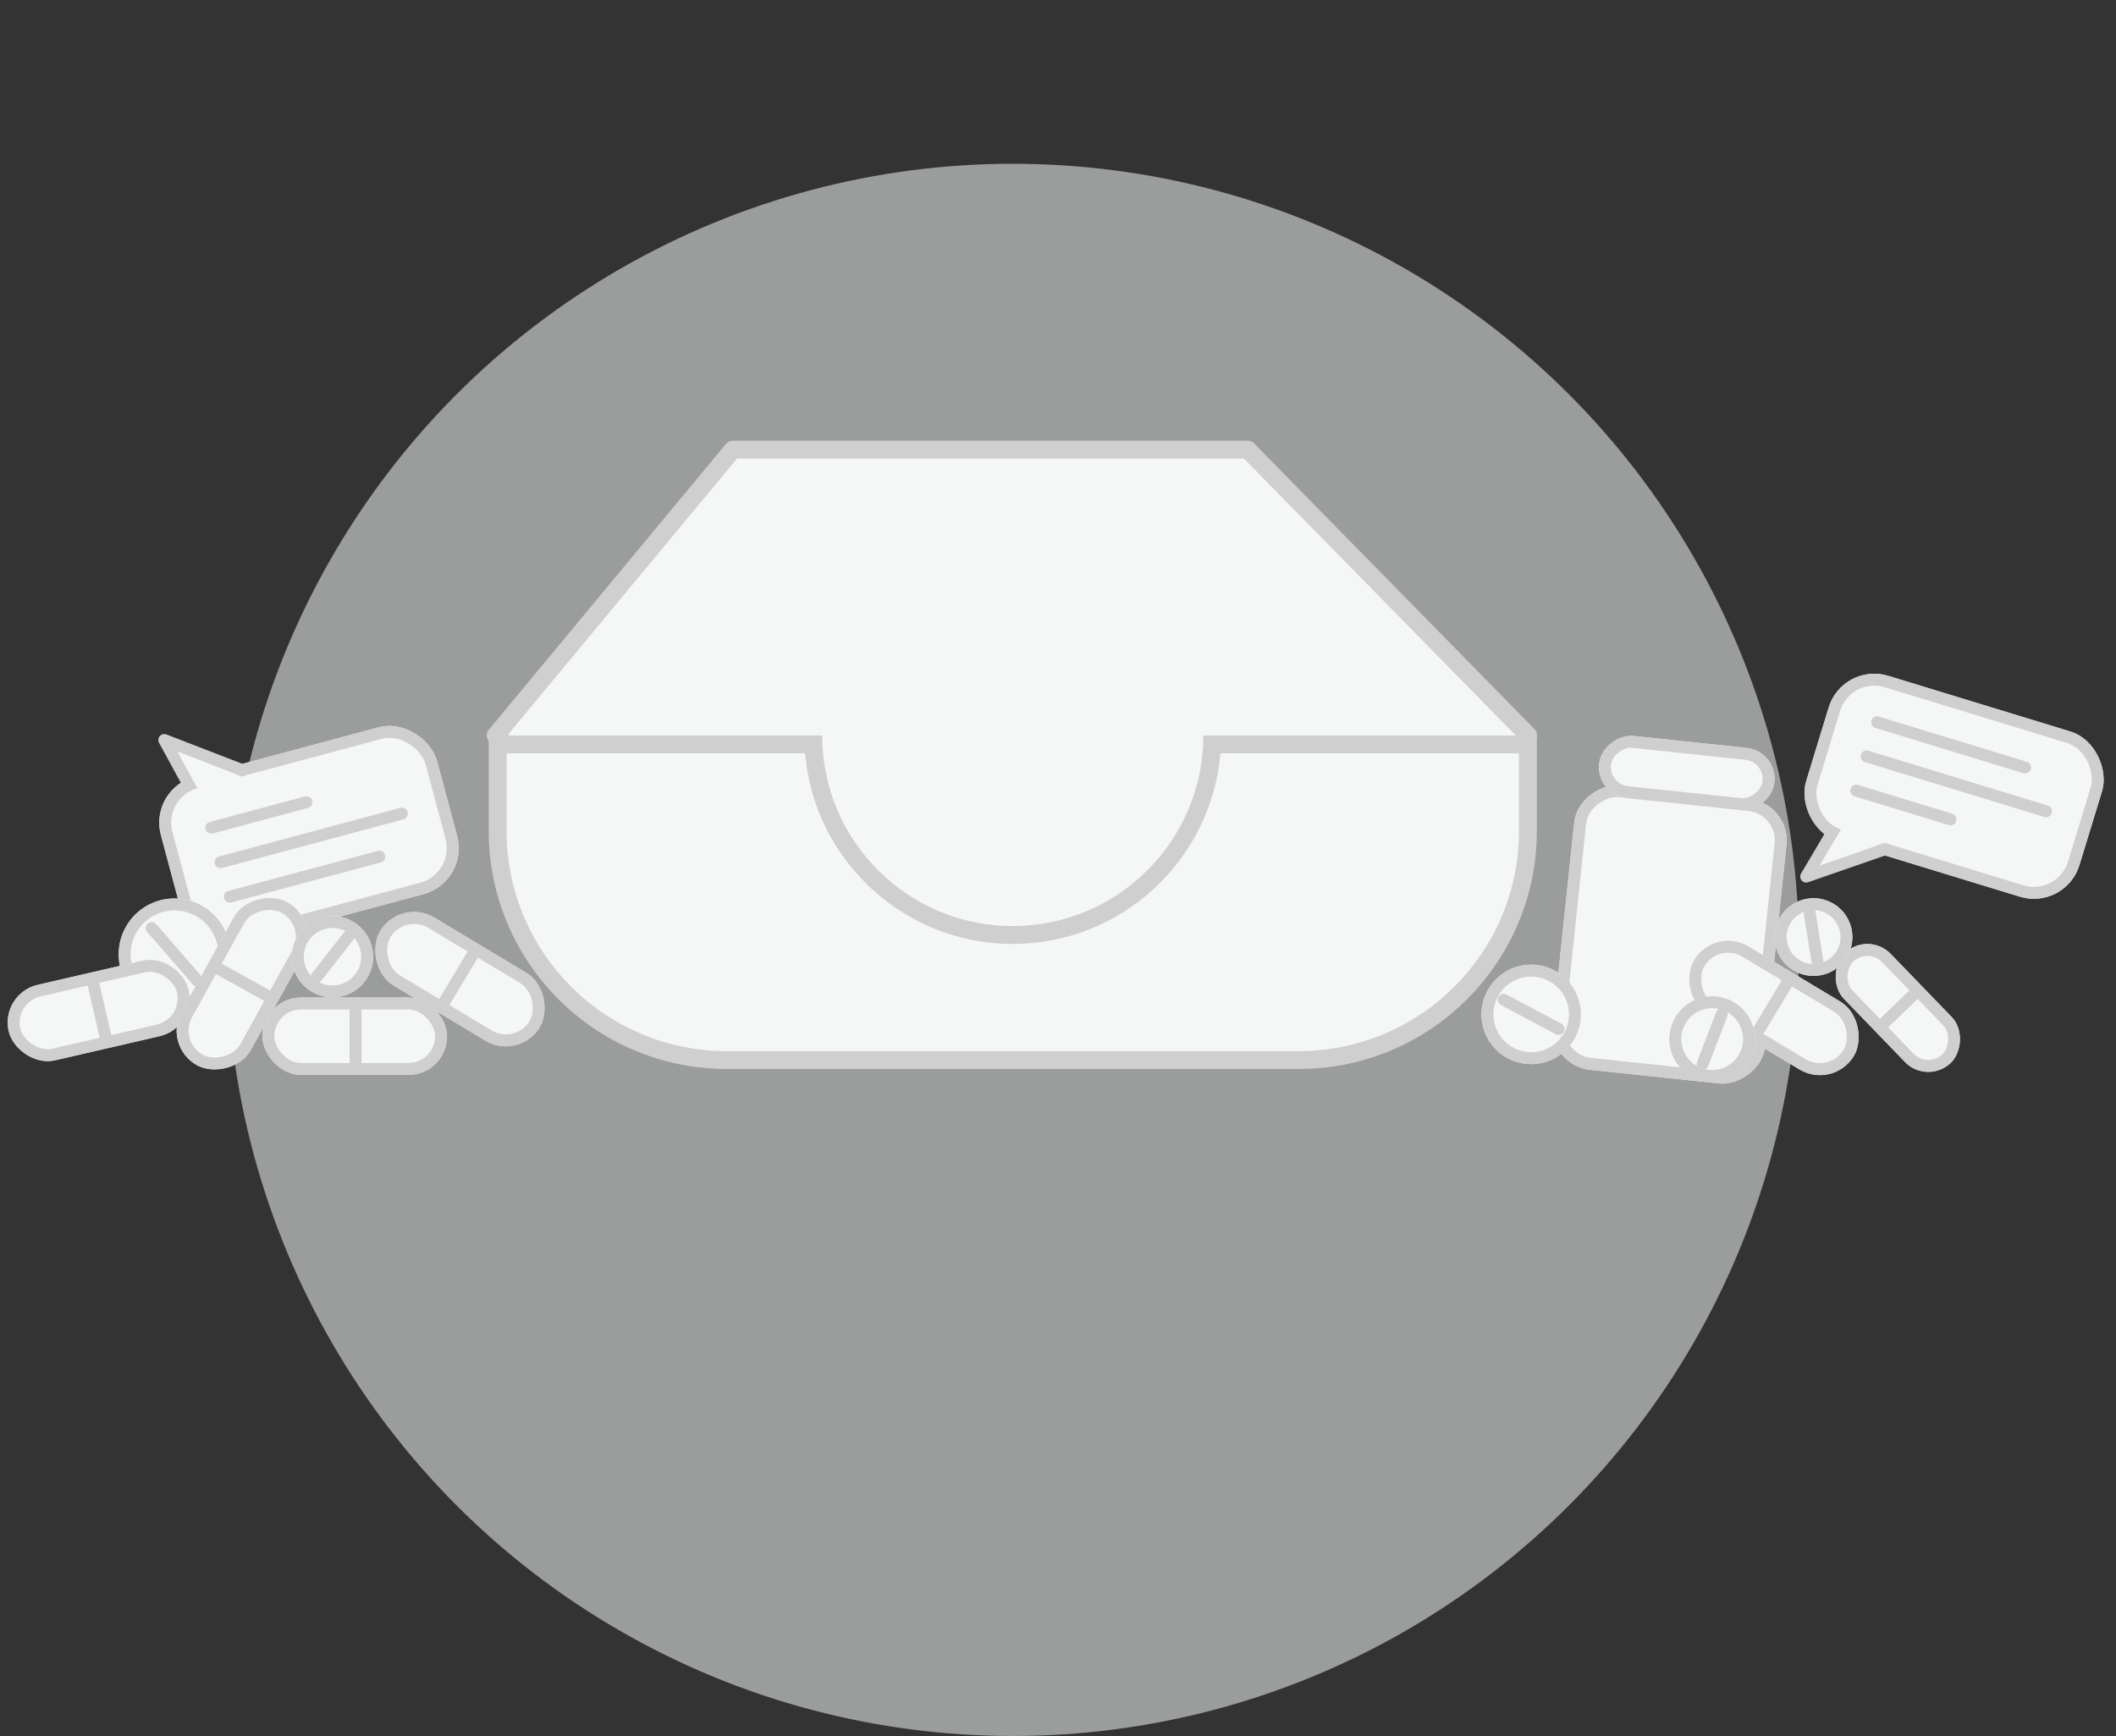 <svg xmlns="http://www.w3.org/2000/svg" width="355.316" height="291.5" viewBox="0 0 355.316 291.5">
  <rect x="0" y="0" width="355.316" height="291.5" fill="#333333" stroke="none"/>
  <g id="empty_state" transform="translate(-1345.937 -380.5)">
    <circle id="Ellipse_49" data-name="Ellipse 49" cx="132" cy="132" r="132" transform="translate(1384 408)" fill="#f5f6f6" opacity="0.54"/>
    <g id="Group_553" data-name="Group 553" transform="matrix(0.966, -0.259, 0.259, 0.966, 1369, 505.97)">
      <g id="Group_553-2" data-name="Group 553">
        <g id="Rectangle_306" data-name="Rectangle 306" transform="translate(0 7.266)" fill="#f5f6f6" stroke="#cfcfcf" stroke-width="2">
          <rect width="48" height="29" rx="8" stroke="none"/>
          <rect x="1" y="1" width="46" height="27" rx="7" fill="none"/>
        </g>
        <path id="Path_100" data-name="Path 100" d="M19399,5278.266l-11.318-8.266,1.992,8.22Z" transform="translate(-19383 -5270)" fill="#f5f6f6" stroke="#cfcfcf" stroke-linecap="round" stroke-linejoin="round" stroke-width="2"/>
        <path id="Path_102" data-name="Path 102" d="M19399.967,5271.2l-4.129-3.1-5.418-.139.793,3.235Z" transform="translate(-19383 -5260.9)" fill="#f5f6f6"/>
      </g>
      <line id="Line_196" data-name="Line 196" x2="25.987" transform="translate(8.5 28.266)" fill="none" stroke="#cfcfcf" stroke-linecap="round" stroke-width="2"/>
      <line id="Line_197" data-name="Line 197" x2="31.5" transform="translate(8.5 22.266)" fill="none" stroke="#cfcfcf" stroke-linecap="round" stroke-width="2"/>
      <line id="Line_198" data-name="Line 198" x2="16.538" transform="translate(8.5 16.266)" fill="none" stroke="#cfcfcf" stroke-linecap="round" stroke-width="2"/>
    </g>
    <g id="Group_538" data-name="Group 538" transform="translate(4 -144)">
      <path id="Path_99" data-name="Path 99" d="M19578.447,5210l47.113,48L19591,5295.2l-90.752,2.8-48.086-40,39.828-48Z" transform="translate(-18027 -4610)" fill="#f5f6f6" stroke="#cfcfcf" stroke-linecap="round" stroke-linejoin="round" stroke-width="3"/>
      <g id="Subtraction_1" data-name="Subtraction 1" transform="translate(19447 5370)" fill="#f5f6f6" stroke-linecap="round" stroke-linejoin="round">
        <path d="M -17887.002 -4667.5 L -17983.002 -4667.5 C -17988.201 -4667.5 -17993.242 -4668.518 -17997.986 -4670.525 C -18002.57 -4672.464 -18006.688 -4675.24 -18010.225 -4678.776 C -18013.762 -4682.313 -18016.537 -4686.43 -18018.475 -4691.013 C -18020.482 -4695.759 -18021.5 -4700.801 -18021.5 -4705.999 L -18021.5 -4720.502 L -17968.465 -4720.502 C -17968.098 -4712.129 -17964.654 -4704.302 -17958.676 -4698.324 C -17952.344 -4691.989 -17943.936 -4688.5 -17935.002 -4688.5 C -17917.031 -4688.5 -17902.32 -4702.723 -17901.533 -4720.502 L -17848.498 -4720.502 L -17848.498 -4705.999 C -17848.498 -4700.801 -17849.516 -4695.759 -17851.523 -4691.014 C -17853.459 -4686.432 -17856.236 -4682.315 -17859.775 -4678.777 C -17863.312 -4675.24 -17867.43 -4672.464 -17872.014 -4670.525 C -17876.76 -4668.518 -17881.803 -4667.5 -17887.002 -4667.5 Z" stroke="none"/>
        <path d="M -17887.002 -4669 C -17882.004 -4669 -17877.158 -4669.978 -17872.598 -4671.907 C -17868.193 -4673.77 -17864.234 -4676.438 -17860.836 -4679.837 C -17857.434 -4683.238 -17854.766 -4687.194 -17852.906 -4691.598 C -17850.977 -4696.158 -17849.998 -4701.002 -17849.998 -4705.999 L -17849.998 -4719.002 L -17900.127 -4719.002 C -17901.654 -4701.102 -17916.713 -4687 -17935.002 -4687 C -17944.338 -4687 -17953.121 -4690.645 -17959.736 -4697.263 C -17965.641 -4703.167 -17969.178 -4710.795 -17969.871 -4719.002 L -18020 -4719.002 L -18020 -4705.999 C -18020 -4701.002 -18019.021 -4696.158 -18017.092 -4691.597 C -18015.23 -4687.193 -18012.562 -4683.236 -18009.164 -4679.837 C -18005.766 -4676.438 -18001.807 -4673.77 -17997.402 -4671.907 C -17992.844 -4669.978 -17987.998 -4669 -17983.002 -4669 L -17887.002 -4669 M -17887.002 -4666 L -17983.002 -4666 C -17988.402 -4666 -17993.641 -4667.058 -17998.57 -4669.144 C -18003.334 -4671.158 -18007.611 -4674.042 -18011.285 -4677.716 C -18014.961 -4681.391 -18017.844 -4685.669 -18019.855 -4690.429 C -18021.941 -4695.359 -18023 -4700.597 -18023 -4705.999 L -18023 -4722.002 L -17966.998 -4722.002 C -17966.998 -4713.467 -17963.666 -4705.435 -17957.615 -4699.384 C -17951.566 -4693.333 -17943.535 -4690 -17935.002 -4690 C -17917.355 -4690 -17903 -4704.356 -17903 -4722.002 L -17846.998 -4722.002 L -17846.998 -4705.999 C -17846.998 -4700.597 -17848.057 -4695.359 -17850.143 -4690.429 C -17852.154 -4685.667 -17855.039 -4681.39 -17858.715 -4677.716 C -17862.389 -4674.042 -17866.666 -4671.158 -17871.43 -4669.144 C -17876.361 -4667.058 -17881.602 -4666 -17887.002 -4666 Z" stroke="none" fill="#cfcfcf"/>
      </g>
    </g>
    <g id="Group_545" data-name="Group 545" transform="translate(907.348 -877.565) rotate(49)">
      <g id="Ellipse_51" data-name="Ellipse 51" transform="translate(1368 568)" fill="#f5f6f6" stroke="#cfcfcf" stroke-width="2">
        <circle cx="9.368" cy="9.368" r="9.368" stroke="none"/>
        <circle cx="9.368" cy="9.368" r="8.368" fill="none"/>
      </g>
      <line id="Line_194" data-name="Line 194" x2="11.71" transform="translate(1371.513 577.368)" fill="none" stroke="#cfcfcf" stroke-linecap="round" stroke-width="2"/>
    </g>
    <g id="Group_540" data-name="Group 540" transform="translate(1389.723 547.973)">
      <g id="Rectangle_302" data-name="Rectangle 302" transform="translate(0.277 0.027)" fill="#f5f6f6" stroke="#cfcfcf" stroke-width="2">
        <rect width="31" height="13" rx="6.5" stroke="none"/>
        <rect x="1" y="1" width="29" height="11" rx="5.5" fill="none"/>
      </g>
      <line id="Line_193" data-name="Line 193" y2="11.729" transform="translate(15.917 0.726)" fill="none" stroke="#cfcfcf" stroke-width="2"/>
    </g>
    <g id="Group_544" data-name="Group 544" transform="translate(1345.66 547.369) rotate(-13)">
      <g id="Rectangle_302-2" data-name="Rectangle 302" transform="translate(0.277 0.027)" fill="#f5f6f6" stroke="#cfcfcf" stroke-width="2">
        <rect width="31" height="13" rx="6.5" stroke="none"/>
        <rect x="1" y="1" width="29" height="11" rx="5.5" fill="none"/>
      </g>
      <line id="Line_193-2" data-name="Line 193" y2="11.729" transform="translate(15.917 0.726)" fill="none" stroke="#cfcfcf" stroke-width="2"/>
    </g>
    <g id="Group_541" data-name="Group 541" transform="matrix(0.485, -0.875, 0.875, 0.485, 1373.211, 556.146)">
      <g id="Rectangle_302-3" data-name="Rectangle 302" transform="translate(0)" fill="#f5f6f6" stroke="#cfcfcf" stroke-width="2">
        <rect width="31.276" height="13.292" rx="6.646" stroke="none"/>
        <rect x="1" y="1" width="29.276" height="11.292" rx="5.646" fill="none"/>
      </g>
      <line id="Line_193-3" data-name="Line 193" y2="11.729" transform="translate(15.917 0.726)" fill="none" stroke="#cfcfcf" stroke-width="2"/>
    </g>
    <g id="Group_549" data-name="Group 549" transform="matrix(0.995, 0.105, -0.105, 0.995, 68.615, -166.237)">
      <g id="Rectangle_302-4" data-name="Rectangle 302" transform="translate(1604.182 560) rotate(-90)" fill="#f5f6f6" stroke="#cfcfcf" stroke-width="2">
        <rect width="48" height="35.818" rx="7" stroke="none"/>
        <rect x="1" y="1" width="46" height="33.818" rx="6" fill="none"/>
      </g>
      <g id="Rectangle_303" data-name="Rectangle 303" transform="translate(1607.301 514) rotate(-90)" fill="#f5f6f6" stroke="#cfcfcf" stroke-width="2">
        <rect width="10.48" height="29.58" rx="5.24" stroke="none"/>
        <rect x="1" y="1" width="8.48" height="27.58" rx="4.24" fill="none"/>
      </g>
    </g>
    <g id="Group_543" data-name="Group 543" transform="translate(1433.154 558.667) rotate(-149)">
      <g id="Rectangle_302-5" data-name="Rectangle 302" transform="translate(0 0)" fill="#f5f6f6" stroke="#cfcfcf" stroke-width="2">
        <rect width="31.276" height="13.292" rx="6.646" stroke="none"/>
        <rect x="1" y="1" width="29.276" height="11.292" rx="5.646" fill="none"/>
      </g>
      <line id="Line_193-4" data-name="Line 193" y1="11.729" transform="translate(15.917 0.838)" fill="none" stroke="#cfcfcf" stroke-width="2"/>
    </g>
    <g id="Group_548" data-name="Group 548" transform="translate(1653.809 563.502) rotate(-149)">
      <g id="Rectangle_302-6" data-name="Rectangle 302" transform="translate(0 0)" fill="#f5f6f6" stroke="#cfcfcf" stroke-width="2">
        <rect width="31.276" height="13.292" rx="6.646" stroke="none"/>
        <rect x="1" y="1" width="29.276" height="11.292" rx="5.646" fill="none"/>
      </g>
      <line id="Line_193-5" data-name="Line 193" y1="11.729" transform="translate(15.917 0.838)" fill="none" stroke="#cfcfcf" stroke-width="2"/>
    </g>
    <g id="Group_551" data-name="Group 551" transform="matrix(0.695, 0.719, -0.719, 0.695, 1659.633, 536.759)">
      <g id="Rectangle_302-7" data-name="Rectangle 302" transform="translate(0 0)" fill="#f5f6f6" stroke="#cfcfcf" stroke-width="2">
        <rect width="25.611" height="10.885" rx="5.442" stroke="none"/>
        <rect x="1" y="1" width="23.611" height="8.885" rx="4.442" fill="none"/>
      </g>
      <line id="Line_193-6" data-name="Line 193" y1="9.604" transform="translate(13.034 0.686)" fill="none" stroke="#cfcfcf" stroke-width="2"/>
    </g>
    <g id="Group_546" data-name="Group 546" transform="matrix(-0.616, 0.788, -0.788, -0.616, 2701.619, -188.119)">
      <g id="Ellipse_51-2" data-name="Ellipse 51" transform="translate(1368 568)" fill="#f5f6f6" stroke="#cfcfcf" stroke-width="2">
        <circle cx="6.822" cy="6.822" r="6.822" stroke="none"/>
        <circle cx="6.822" cy="6.822" r="5.822" fill="none"/>
      </g>
      <line id="Line_194-2" data-name="Line 194" x2="8.528" transform="translate(1370.558 574.823)" fill="none" stroke="#cfcfcf" stroke-linecap="round" stroke-width="2"/>
    </g>
    <g id="Group_547" data-name="Group 547" transform="matrix(0.883, 0.469, -0.469, 0.883, 658.043, -603.594)">
      <g id="Ellipse_51-3" data-name="Ellipse 51" transform="translate(1368 568)" fill="#f5f6f6" stroke="#cfcfcf" stroke-width="2">
        <circle cx="8.35" cy="8.35" r="8.35" stroke="none"/>
        <circle cx="8.35" cy="8.35" r="7.35" fill="none"/>
      </g>
      <line id="Line_194-3" data-name="Line 194" x2="10.438" transform="translate(1371.131 576.35)" fill="none" stroke="#cfcfcf" stroke-linecap="round" stroke-width="2"/>
    </g>
    <g id="Group_550" data-name="Group 550" transform="matrix(0.358, -0.934, 0.934, 0.358, 603.895, 1633.493)">
      <g id="Ellipse_51-4" data-name="Ellipse 51" transform="translate(1368 568)" fill="#f5f6f6" stroke="#cfcfcf" stroke-width="2">
        <circle cx="7.192" cy="7.192" r="7.192" stroke="none"/>
        <circle cx="7.192" cy="7.192" r="6.192" fill="none"/>
      </g>
      <line id="Line_194-4" data-name="Line 194" x2="8.99" transform="translate(1370.697 575.192)" fill="none" stroke="#cfcfcf" stroke-linecap="round" stroke-width="2"/>
    </g>
    <g id="Group_552" data-name="Group 552" transform="translate(2002.891 -909.628) rotate(81)">
      <g id="Ellipse_51-5" data-name="Ellipse 51" transform="translate(1368 568)" fill="#f5f6f6" stroke="#cfcfcf" stroke-width="2">
        <circle cx="6.523" cy="6.523" r="6.523" stroke="none"/>
        <circle cx="6.523" cy="6.523" r="5.523" fill="none"/>
      </g>
      <line id="Line_194-5" data-name="Line 194" x2="8.154" transform="translate(1370.446 574.523)" fill="none" stroke="#cfcfcf" stroke-linecap="round" stroke-width="2"/>
    </g>
    <g id="Group_554" data-name="Group 554" transform="translate(497.453 -372.66) rotate(17)">
      <g id="Group_553-3" data-name="Group 553">
        <g id="Rectangle_306-2" data-name="Rectangle 306" transform="translate(1360 488)" fill="#f5f6f6" stroke="#cfcfcf" stroke-width="2">
          <rect width="48" height="29" rx="8" stroke="none"/>
          <rect x="1" y="1" width="46" height="27" rx="7" fill="none"/>
        </g>
        <path id="Path_100-2" data-name="Path 100" d="M19399,5270l-11.318,8.266,1.992-8.22Z" transform="translate(-18023 -4754)" fill="#f5f6f6" stroke="#cfcfcf" stroke-linecap="round" stroke-linejoin="round" stroke-width="2"/>
        <path id="Path_102-2" data-name="Path 102" d="M19399.967,5267.965l-4.129,3.1-5.418.139.793-3.235Z" transform="translate(-18023 -4754)" fill="#f5f6f6"/>
      </g>
      <line id="Line_196-2" data-name="Line 196" x2="25.987" transform="translate(1368.5 496)" fill="none" stroke="#cfcfcf" stroke-linecap="round" stroke-width="2"/>
      <line id="Line_197-2" data-name="Line 197" x2="31.5" transform="translate(1368.5 502)" fill="none" stroke="#cfcfcf" stroke-linecap="round" stroke-width="2"/>
      <line id="Line_198-2" data-name="Line 198" x2="16.538" transform="translate(1368.5 508)" fill="none" stroke="#cfcfcf" stroke-linecap="round" stroke-width="2"/>
    </g>
  </g>
</svg>
